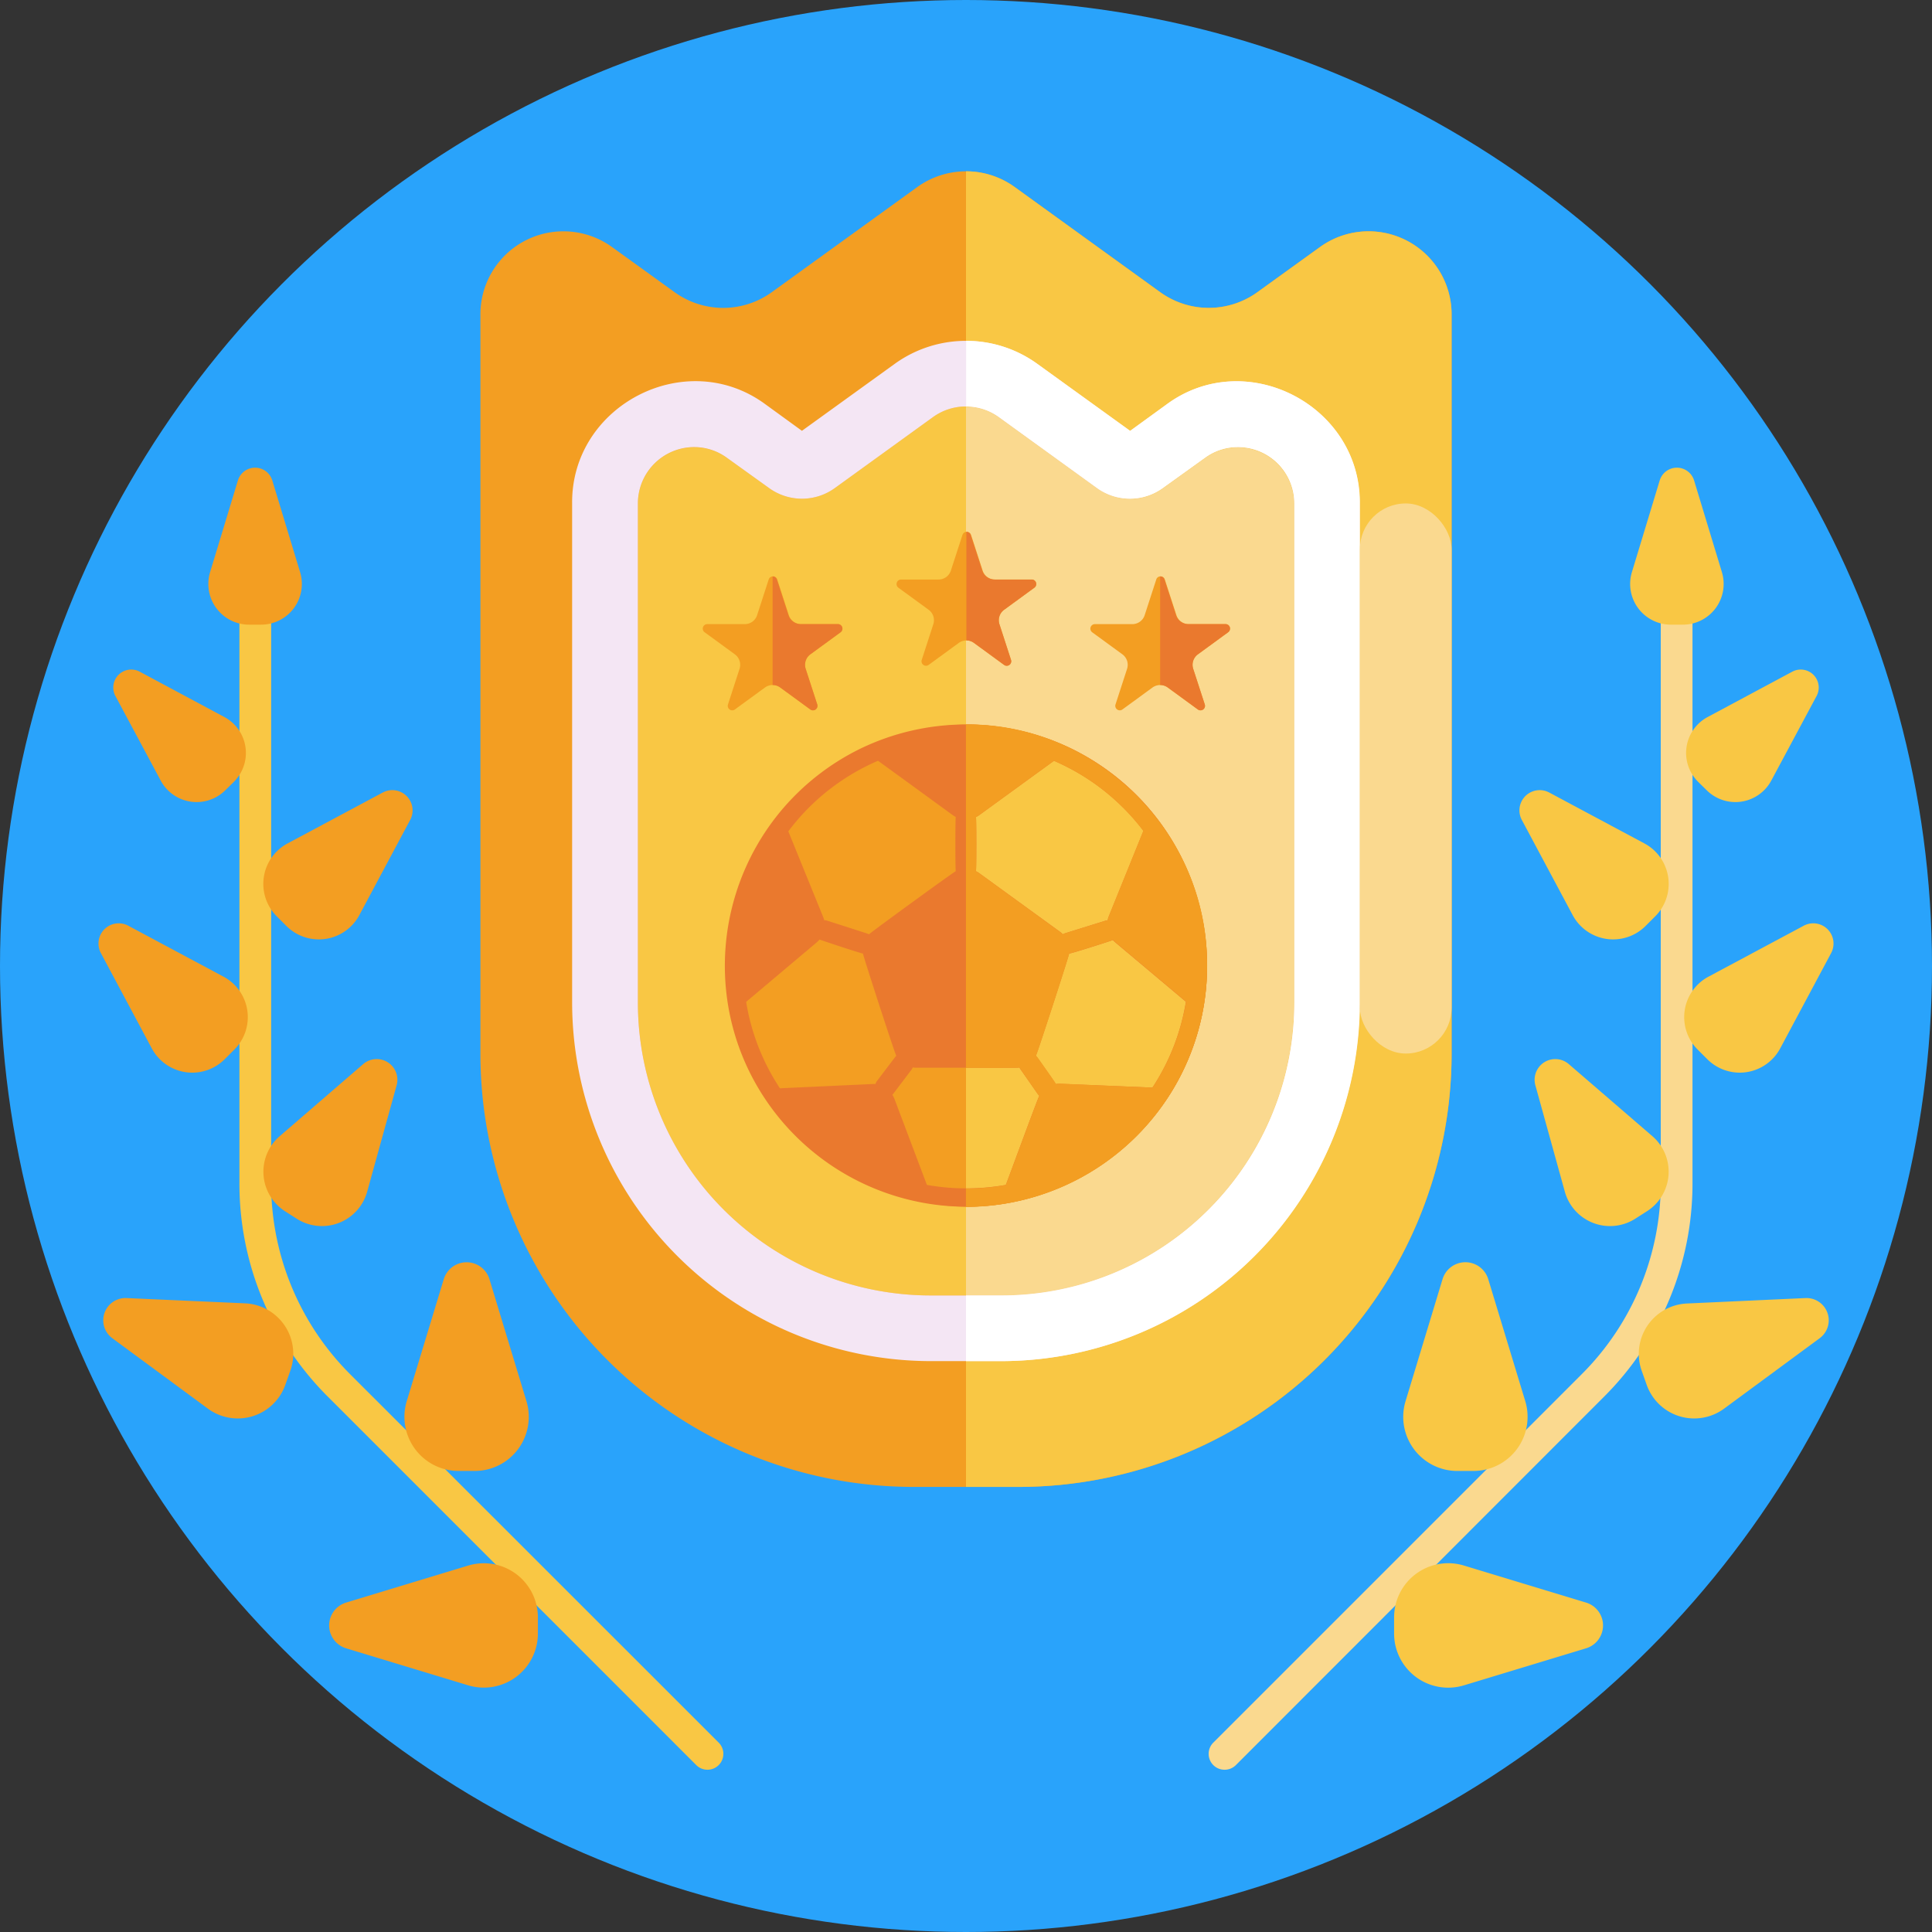 <svg id="_50" data-name="50" xmlns="http://www.w3.org/2000/svg" viewBox="0 0 512 512"><rect x="0" y="0" width="512" height="512" fill="#333333" stroke="none"/><defs><style>.cls-1{fill:#29a3fb;}.cls-2{fill:#f39e22;}.cls-3{fill:#f9c744;}.cls-4{fill:#fad98f;}.cls-5{fill:#f4e6f4;}.cls-6{fill:#fff;}.cls-7{fill:#ea792e;}</style></defs><title>50-soccer-icons</title><circle class="cls-1" cx="256" cy="256" r="256"/><path class="cls-2" d="M384.69,83.36V279.19A114.86,114.86,0,0,1,269.83,394.05H242.17A114.86,114.86,0,0,1,127.31,279.19V83.36A22,22,0,0,1,162.24,65.5l16.51,11.91a22,22,0,0,0,25.81,0l38.53-27.84a22.07,22.07,0,0,1,25.82,0l38.53,27.84a22,22,0,0,0,25.81,0L349.76,65.5A22,22,0,0,1,384.69,83.36Z"/><path class="cls-3" d="M384.69,83.36V279.19A114.86,114.86,0,0,1,269.83,394.05H256V45.4a21.93,21.93,0,0,1,12.91,4.17l38.53,27.84a22,22,0,0,0,25.81,0L349.76,65.5A22,22,0,0,1,384.69,83.36Z"/><path class="cls-3" d="M342.94,133.41v132.3a77.6,77.6,0,0,1-77.6,77.6H246.66a77.6,77.6,0,0,1-77.6-77.6V133.41a14.89,14.89,0,0,1,23.61-12.07l11.13,8a14.89,14.89,0,0,0,17.44,0l26-18.8a14.86,14.86,0,0,1,17.42,0l26.05,18.8a14.89,14.89,0,0,0,17.44,0l11.13-8A14.89,14.89,0,0,1,342.94,133.41Z"/><path class="cls-4" d="M342.94,133.41v132.3a77.6,77.6,0,0,1-77.6,77.6H256V107.77a14.76,14.76,0,0,1,8.71,2.82l26.05,18.8a14.89,14.89,0,0,0,17.44,0l11.13-8A14.89,14.89,0,0,1,342.94,133.41Z"/><path class="cls-5" d="M309.12,107.21l-9.64,7L274.92,96.46a32.27,32.27,0,0,0-37.86,0l-24.54,17.71-9.64-7c-21-15.52-51.48.16-51.26,26.21V265.71a95.15,95.15,0,0,0,95,95h18.68a95.15,95.15,0,0,0,95-95V133.42C360.59,107.39,330.14,91.67,309.12,107.21ZM343,265.71a77.62,77.62,0,0,1-77.61,77.6H246.66a77.62,77.62,0,0,1-77.61-77.6V133.42A14.92,14.92,0,0,1,184,118.49a14.73,14.73,0,0,1,8.67,2.85l11.14,8a14.88,14.88,0,0,0,17.44,0l26-18.8a14.89,14.89,0,0,1,17.44,0l26,18.8a14.88,14.88,0,0,0,17.44,0l11.14-8a14.73,14.73,0,0,1,8.67-2.85A14.92,14.92,0,0,1,343,133.42Z"/><path class="cls-6" d="M360.38,133.42V265.71a95.15,95.15,0,0,1-95,95H256V343.31h9.34A77.62,77.62,0,0,0,343,265.71V133.42A14.92,14.92,0,0,0,328,118.49a14.73,14.73,0,0,0-8.67,2.85l-11.14,8a14.88,14.88,0,0,1-17.44,0l-26-18.8a14.89,14.89,0,0,0-8.72-2.82V90.33a32.07,32.07,0,0,1,18.92,6.13l24.56,17.72,9.64-7C330.14,91.67,360.59,107.39,360.38,133.42Z"/><rect class="cls-4" x="360.38" y="133.42" width="24.31" height="145.78" rx="12.16"/><path class="cls-2" d="M319.9,255.89A63.91,63.91,0,0,1,256,319.8h0A63.91,63.91,0,0,1,256,192h0A63.9,63.9,0,0,1,319.9,255.89Z"/><path class="cls-3" d="M319.9,255.89A63.91,63.91,0,0,1,256,319.8h0V192h0A63.9,63.9,0,0,1,319.9,255.89Z"/><path class="cls-7" d="M318.55,269a64.17,64.17,0,0,0-13.43-54h0a64.21,64.21,0,0,0-21.3-16.67h0a64.27,64.27,0,0,0-55.66,0h0a64.18,64.18,0,0,0-21.36,16.75h0a64.17,64.17,0,0,0-13.35,54h0a63.38,63.38,0,0,0,7.66,19.54h0a64.21,64.21,0,0,0,46.49,30.6v0a63.81,63.81,0,0,0,17,0v0A64.26,64.26,0,0,0,311,288.46h0A63.64,63.64,0,0,0,318.55,269Zm-20.8-54.87a59,59,0,0,1,5.27,6.05l-9.18,22.67a6,6,0,0,0-.31,1.08,2.57,2.57,0,0,0-.72.11l-10.54,3.28a3,3,0,0,0-.6.28,5.9,5.9,0,0,0-.75-.66L259.51,231.4a6.45,6.45,0,0,0-.87-.52c.13-.45.13-13.9,0-14.35a5.56,5.56,0,0,0,.87-.52l19.8-14.39A58.93,58.93,0,0,1,297.75,214.14Zm-83.5,0a58.89,58.89,0,0,1,18.43-12.52l7.77,5.64h0l12,8.74a5.23,5.23,0,0,0,.84.51c-.14.5-.14,13.87,0,14.37-.14-.08-23.17,16.65-23,16.75a3,3,0,0,0-.55-.25L219.26,244a2.46,2.46,0,0,0-.84-.13,6.39,6.39,0,0,0-.29-.91l-9.22-22.65A58.31,58.31,0,0,1,214.25,214.14Zm-16.51,51.37,18.71-15.77a7.48,7.48,0,0,0,.74-.75c.42.19,11.12,3.76,11.5,3.71,0,.49,8.54,26.83,8.84,27.11a2.63,2.63,0,0,0-.35.39l-4.79,6.31a2.72,2.72,0,0,0-.39.78,6.13,6.13,0,0,0-.86,0l-24.45,1.13A58.5,58.5,0,0,1,197.74,265.51ZM256,314.93a59.22,59.22,0,0,1-10.36-.92L237,291.12a5.85,5.85,0,0,0-.52-1,2.33,2.33,0,0,0,.26-.28l4.78-6.31a2.41,2.41,0,0,0,.35-.65,5.26,5.26,0,0,0,.89.07h26.46a6,6,0,0,0,.95-.07,3,3,0,0,0,.29.52l4.53,6.48a3,3,0,0,0,.44.49c-.58,1.12-8.16,21.84-8.88,23.64A59.68,59.68,0,0,1,256,314.93Zm49.41-26.71-24.45-1a5.86,5.86,0,0,0-1.19.08c.33.24-4.83-7-4.83-7a2.6,2.6,0,0,0-.44-.49c.1.22,9-27.16,8.81-27.09.54,0,11.1-3.35,11.61-3.6a5.11,5.11,0,0,0,.62.61l18.73,15.74A58.41,58.41,0,0,1,305.41,288.22Z"/><path class="cls-2" d="M319.84,253.28c-1.11-33.93-30-61.58-63.86-61.3v91c.3,0,14.4.09,14.2-.08s4.81,7,4.82,7a2.6,2.6,0,0,0,.44.49c-.58,1.12-8.16,21.85-8.88,23.64a59.9,59.9,0,0,1-10.58.95v4.87a64.11,64.11,0,0,0,55-31.34h0A63.79,63.79,0,0,0,319.84,253.28ZM259.51,231.4a6.45,6.45,0,0,0-.87-.52c.13-.45.13-13.89,0-14.34a6.45,6.45,0,0,0,.87-.52l19.8-14.4A59.23,59.23,0,0,1,303,220.19l-9.18,22.67a6.27,6.27,0,0,0-.31,1.08,3,3,0,0,0-.72.11l-10.54,3.28a3,3,0,0,0-.6.28,6.73,6.73,0,0,0-.75-.65Zm45.9,56.83L281,287.18a5.66,5.66,0,0,0-1.17.08c0-.2-4.85-7-4.85-7a3,3,0,0,0-.44-.49c.1.23,9-27.15,8.81-27.09.54,0,11.1-3.35,11.61-3.59a6,6,0,0,0,.62.61l18.73,15.73A58.45,58.45,0,0,1,305.41,288.23Z"/><path class="cls-2" d="M274.11,155.75l-8,5.84a3.43,3.43,0,0,0-1.25,3.83l3.07,9.46a1.19,1.19,0,0,1-1.83,1.33l-8-5.84a3.42,3.42,0,0,0-4,0l-8,5.84a1.19,1.19,0,0,1-1.83-1.33l3.07-9.46a3.43,3.43,0,0,0-1.25-3.83l-8-5.84a1.2,1.2,0,0,1,.7-2.17h9.94a3.42,3.42,0,0,0,3.26-2.37l3.07-9.45a1.2,1.2,0,0,1,2.28,0l3.07,9.45a3.42,3.42,0,0,0,3.26,2.37h9.94A1.2,1.2,0,0,1,274.11,155.75Z"/><path class="cls-7" d="M274.11,155.75l-8,5.84a3.43,3.43,0,0,0-1.25,3.83l3.07,9.46a1.19,1.19,0,0,1-1.83,1.33l-8-5.84a3.41,3.41,0,0,0-2-.66V140.94a1.17,1.17,0,0,1,1.14.82l3.07,9.45a3.42,3.42,0,0,0,3.26,2.37h9.94A1.2,1.2,0,0,1,274.11,155.75Z"/><path class="cls-2" d="M325.46,167.56l-8,5.84a3.44,3.44,0,0,0-1.25,3.84l3.07,9.45a1.19,1.19,0,0,1-1.83,1.33l-8-5.84a3.46,3.46,0,0,0-4,0l-8,5.84a1.19,1.19,0,0,1-1.83-1.33l3.07-9.45a3.44,3.44,0,0,0-1.25-3.84l-8-5.84a1.2,1.2,0,0,1,.7-2.16h9.94a3.44,3.44,0,0,0,3.27-2.37l3.07-9.46a1.16,1.16,0,0,1,1.13-.82,1.17,1.17,0,0,1,1.14.82l3.07,9.46a3.43,3.43,0,0,0,3.26,2.37h9.94A1.19,1.19,0,0,1,325.46,167.56Z"/><path class="cls-7" d="M325.46,167.56l-8,5.84a3.44,3.44,0,0,0-1.25,3.84l3.07,9.45a1.19,1.19,0,0,1-1.83,1.33l-8-5.84a3.4,3.4,0,0,0-2-.65V152.75a1.17,1.17,0,0,1,1.14.82l3.07,9.46a3.43,3.43,0,0,0,3.26,2.37h9.94A1.19,1.19,0,0,1,325.46,167.56Z"/><path class="cls-2" d="M222.76,167.56l-8,5.84a3.44,3.44,0,0,0-1.25,3.84l3.07,9.45a1.19,1.19,0,0,1-1.83,1.33l-8-5.84a3.46,3.46,0,0,0-4,0l-8,5.84a1.19,1.19,0,0,1-1.83-1.33l3.07-9.45a3.44,3.44,0,0,0-1.25-3.84l-8-5.84a1.19,1.19,0,0,1,.7-2.16h9.94a3.43,3.43,0,0,0,3.26-2.37l3.07-9.46a1.17,1.17,0,0,1,1.14-.82,1.16,1.16,0,0,1,1.13.82l3.07,9.46a3.44,3.44,0,0,0,3.27,2.37h9.94A1.2,1.2,0,0,1,222.76,167.56Z"/><path class="cls-7" d="M222.76,167.56l-8,5.84a3.44,3.44,0,0,0-1.25,3.84l3.07,9.45a1.19,1.19,0,0,1-1.83,1.33l-8-5.84a3.4,3.4,0,0,0-2-.65V152.75a1.16,1.16,0,0,1,1.13.82l3.07,9.46a3.44,3.44,0,0,0,3.27,2.37h9.94A1.2,1.2,0,0,1,222.76,167.56Z"/><path class="cls-4" d="M324.53,469a4.21,4.21,0,0,1-3-7.18l97.59-97.59a71.34,71.34,0,0,0,21-50.79V149.25a4.21,4.21,0,1,1,8.41,0V313.46a79.69,79.69,0,0,1-23.5,56.74L327.5,467.79A4.2,4.2,0,0,1,324.53,469Z"/><path class="cls-3" d="M390.48,389.82h-4.27a14.34,14.34,0,0,1-13.72-18.51l9.8-32.32a6.33,6.33,0,0,1,12.11,0l9.81,32.32A14.35,14.35,0,0,1,390.48,389.82Z"/><path class="cls-3" d="M452.45,280.7l-2.56-2.56a12.15,12.15,0,0,1,2.87-19.31L478,245.33a5.36,5.36,0,0,1,7.26,7.26l-13.49,25.25A12.16,12.16,0,0,1,452.45,280.7Z"/><path class="cls-3" d="M452.31,209.44,450,207.17A10.79,10.79,0,0,1,452.58,190l22.4-12a4.76,4.76,0,0,1,6.44,6.44l-12,22.4A10.79,10.79,0,0,1,452.31,209.44Z"/><path class="cls-3" d="M446,165.54h-3.21a10.79,10.79,0,0,1-10.32-13.92l7.37-24.3a4.76,4.76,0,0,1,9.11,0l7.37,24.3A10.79,10.79,0,0,1,446,165.54Z"/><path class="cls-3" d="M438.66,242.83l-2.56,2.56a12.16,12.16,0,0,1-19.32-2.86l-13.49-25.25a5.37,5.37,0,0,1,7.26-7.26l25.24,13.5A12.15,12.15,0,0,1,438.66,242.83Z"/><path class="cls-3" d="M436.45,321l-3.13,2a12.43,12.43,0,0,1-18.62-7.18l-7.81-28.2a5.48,5.48,0,0,1,8.86-5.62l22.16,19.11A12.43,12.43,0,0,1,436.45,321Z"/><path class="cls-3" d="M369.45,432.9v-4.27A14.34,14.34,0,0,1,388,414.9l32.32,9.8a6.33,6.33,0,0,1,0,12.12L388,446.62A14.34,14.34,0,0,1,369.45,432.9Z"/><path class="cls-3" d="M436.39,367l-1.33-3.75a13.37,13.37,0,0,1,12-17.81L478.48,344a5.9,5.9,0,0,1,3.76,10.64l-25.33,18.66A13.36,13.36,0,0,1,436.39,367Z"/><path class="cls-3" d="M187.47,469a4.21,4.21,0,0,0,3-7.18L92.86,364.25a71.34,71.34,0,0,1-21-50.79V149.25a4.21,4.21,0,1,0-8.41,0V313.46a79.69,79.69,0,0,0,23.5,56.74l97.59,97.59A4.2,4.2,0,0,0,187.47,469Z"/><path class="cls-2" d="M121.52,389.82h4.27a14.34,14.34,0,0,0,13.72-18.51L129.71,339a6.33,6.33,0,0,0-12.11,0l-9.81,32.32A14.35,14.35,0,0,0,121.52,389.82Z"/><path class="cls-2" d="M59.55,280.7l2.56-2.56a12.15,12.15,0,0,0-2.87-19.31L34,245.33a5.36,5.36,0,0,0-7.26,7.26l13.49,25.25A12.16,12.16,0,0,0,59.55,280.7Z"/><path class="cls-2" d="M59.69,209.44,62,207.17A10.79,10.79,0,0,0,59.42,190l-22.4-12a4.76,4.76,0,0,0-6.44,6.44l12,22.4A10.79,10.79,0,0,0,59.69,209.44Z"/><path class="cls-2" d="M66,165.54h3.21a10.79,10.79,0,0,0,10.32-13.92l-7.37-24.3a4.76,4.76,0,0,0-9.11,0l-7.37,24.3A10.79,10.79,0,0,0,66,165.54Z"/><path class="cls-2" d="M73.34,242.83l2.56,2.56a12.16,12.16,0,0,0,19.32-2.86l13.49-25.25a5.37,5.37,0,0,0-7.26-7.26l-25.24,13.5A12.15,12.15,0,0,0,73.34,242.83Z"/><path class="cls-2" d="M75.55,321l3.13,2a12.43,12.43,0,0,0,18.62-7.18l7.81-28.2A5.48,5.48,0,0,0,96.25,282L74.09,301.13A12.43,12.43,0,0,0,75.55,321Z"/><path class="cls-2" d="M142.55,432.9v-4.27a14.34,14.34,0,0,0-18.5-13.73l-32.32,9.8a6.33,6.33,0,0,0,0,12.12l32.32,9.8A14.34,14.34,0,0,0,142.55,432.9Z"/><path class="cls-2" d="M75.61,367l1.33-3.75A13.37,13.37,0,0,0,65,345.4L33.52,344a5.9,5.9,0,0,0-3.76,10.64l25.33,18.66A13.36,13.36,0,0,0,75.61,367Z"/></svg>